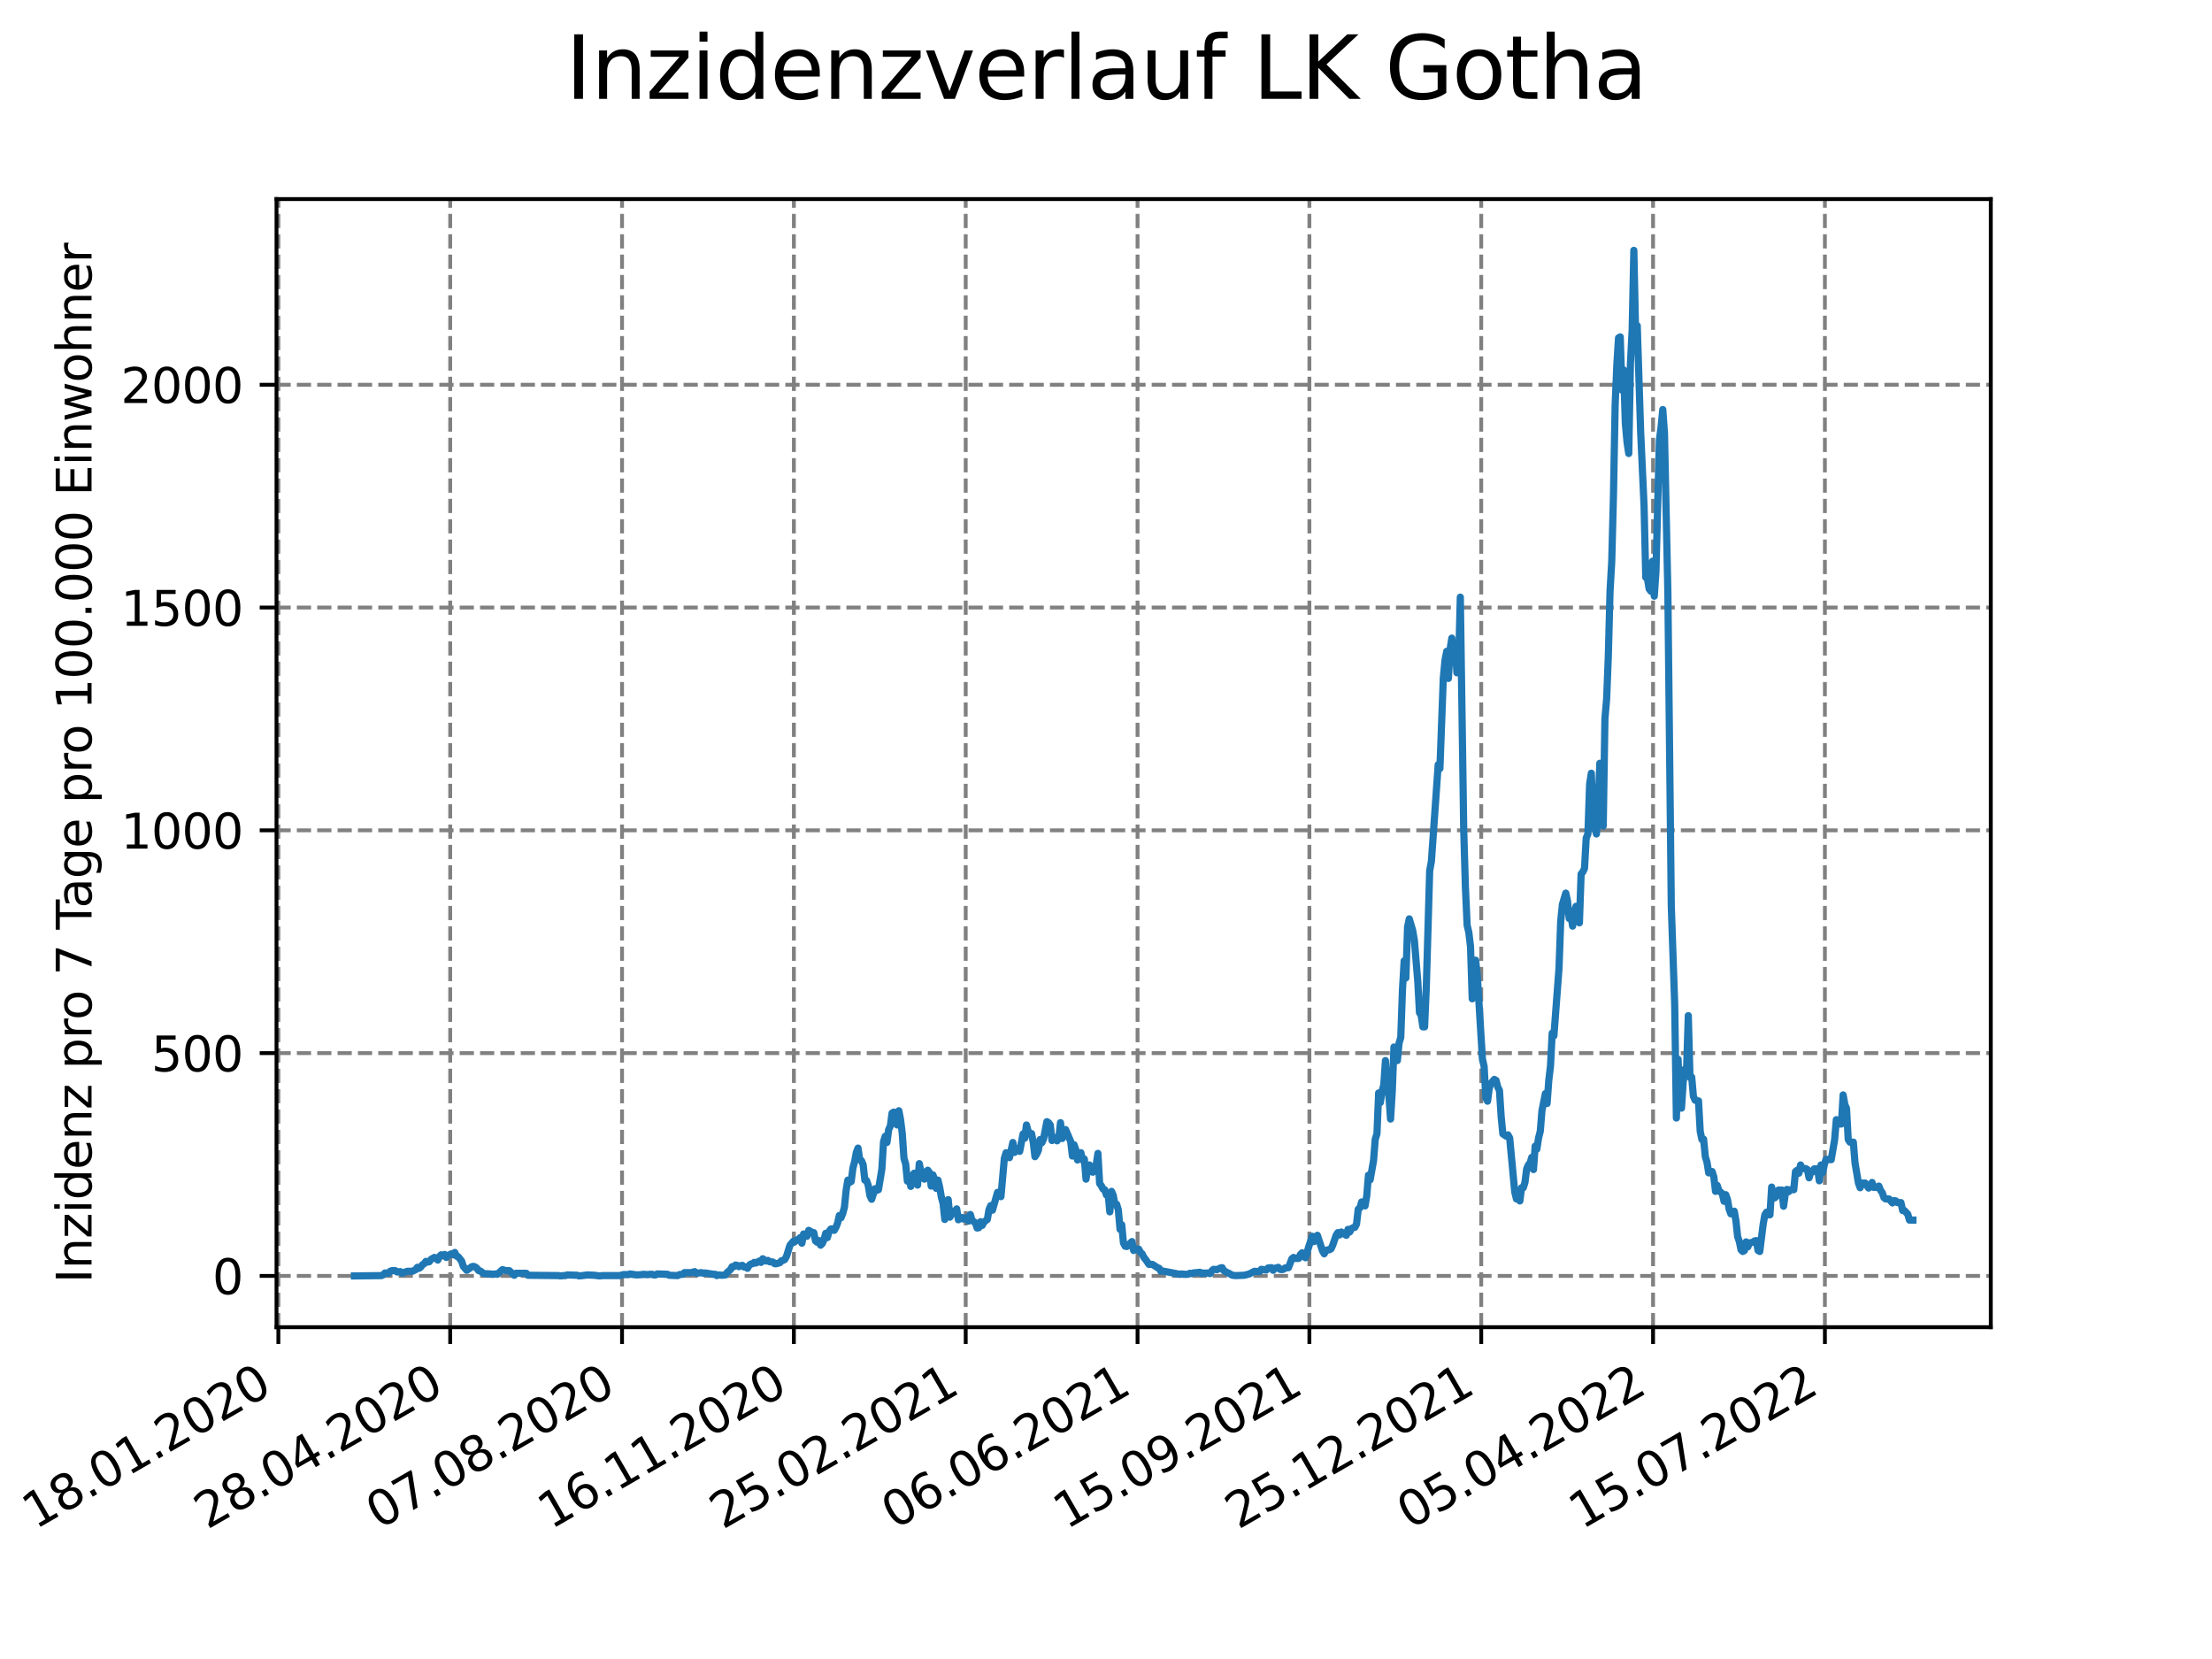 <?xml version="1.0" encoding="utf-8" standalone="no"?>
<!DOCTYPE svg PUBLIC "-//W3C//DTD SVG 1.1//EN"
  "http://www.w3.org/Graphics/SVG/1.1/DTD/svg11.dtd">
<svg xmlns:xlink="http://www.w3.org/1999/xlink" width="460.8pt" height="345.6pt" viewBox="0 0 460.8 345.6" xmlns="http://www.w3.org/2000/svg" version="1.1">
 <defs>
  <style type="text/css">*{stroke-linejoin: round; stroke-linecap: butt}</style>
 </defs>
 <g id="figure_1">
  <g id="patch_1">
   <path d="M 0 345.6 
L 460.8 345.6 
L 460.8 0 
L 0 0 
z
" style="fill: #ffffff"/>
  </g>
  <g id="axes_1">
   <g id="patch_2">
    <path d="M 57.6 276.48 
L 414.72 276.48 
L 414.72 41.472 
L 57.6 41.472 
z
" style="fill: #ffffff"/>
   </g>
   <g id="matplotlib.axis_1">
    <g id="xtick_1">
     <g id="line2d_1">
      <path d="M 57.987 276.48 
L 57.987 41.472 
" clip-path="url(#p15632fa39b)" style="fill: none; stroke-dasharray: 2.96,1.28; stroke-dashoffset: 0; stroke: #808080; stroke-width: 0.8"/>
     </g>
     <g id="line2d_2">
      <defs>
       <path id="md6deaedde2" d="M 0 0 
L 0 3.5 
" style="stroke: #000000; stroke-width: 0.8"/>
      </defs>
      <g>
       <use xlink:href="#md6deaedde2" x="57.987" y="276.48" style="stroke: #000000; stroke-width: 0.8"/>
      </g>
     </g>
     <g id="text_1">
      <!-- 18.01.2020 -->
      <g transform="translate(7.362 318.689)rotate(-30)scale(0.1 -0.1)">
       <defs>
        <path id="DejaVuSans-31" d="M 794 531 
L 1825 531 
L 1825 4091 
L 703 3866 
L 703 4441 
L 1819 4666 
L 2450 4666 
L 2450 531 
L 3481 531 
L 3481 0 
L 794 0 
L 794 531 
z
" transform="scale(0.016)"/>
        <path id="DejaVuSans-38" d="M 2034 2216 
Q 1584 2216 1326 1975 
Q 1069 1734 1069 1313 
Q 1069 891 1326 650 
Q 1584 409 2034 409 
Q 2484 409 2743 651 
Q 3003 894 3003 1313 
Q 3003 1734 2745 1975 
Q 2488 2216 2034 2216 
z
M 1403 2484 
Q 997 2584 770 2862 
Q 544 3141 544 3541 
Q 544 4100 942 4425 
Q 1341 4750 2034 4750 
Q 2731 4750 3128 4425 
Q 3525 4100 3525 3541 
Q 3525 3141 3298 2862 
Q 3072 2584 2669 2484 
Q 3125 2378 3379 2068 
Q 3634 1759 3634 1313 
Q 3634 634 3220 271 
Q 2806 -91 2034 -91 
Q 1263 -91 848 271 
Q 434 634 434 1313 
Q 434 1759 690 2068 
Q 947 2378 1403 2484 
z
M 1172 3481 
Q 1172 3119 1398 2916 
Q 1625 2713 2034 2713 
Q 2441 2713 2670 2916 
Q 2900 3119 2900 3481 
Q 2900 3844 2670 4047 
Q 2441 4250 2034 4250 
Q 1625 4250 1398 4047 
Q 1172 3844 1172 3481 
z
" transform="scale(0.016)"/>
        <path id="DejaVuSans-2e" d="M 684 794 
L 1344 794 
L 1344 0 
L 684 0 
L 684 794 
z
" transform="scale(0.016)"/>
        <path id="DejaVuSans-30" d="M 2034 4250 
Q 1547 4250 1301 3770 
Q 1056 3291 1056 2328 
Q 1056 1369 1301 889 
Q 1547 409 2034 409 
Q 2525 409 2770 889 
Q 3016 1369 3016 2328 
Q 3016 3291 2770 3770 
Q 2525 4250 2034 4250 
z
M 2034 4750 
Q 2819 4750 3233 4129 
Q 3647 3509 3647 2328 
Q 3647 1150 3233 529 
Q 2819 -91 2034 -91 
Q 1250 -91 836 529 
Q 422 1150 422 2328 
Q 422 3509 836 4129 
Q 1250 4750 2034 4750 
z
" transform="scale(0.016)"/>
        <path id="DejaVuSans-32" d="M 1228 531 
L 3431 531 
L 3431 0 
L 469 0 
L 469 531 
Q 828 903 1448 1529 
Q 2069 2156 2228 2338 
Q 2531 2678 2651 2914 
Q 2772 3150 2772 3378 
Q 2772 3750 2511 3984 
Q 2250 4219 1831 4219 
Q 1534 4219 1204 4116 
Q 875 4013 500 3803 
L 500 4441 
Q 881 4594 1212 4672 
Q 1544 4750 1819 4750 
Q 2544 4750 2975 4387 
Q 3406 4025 3406 3419 
Q 3406 3131 3298 2873 
Q 3191 2616 2906 2266 
Q 2828 2175 2409 1742 
Q 1991 1309 1228 531 
z
" transform="scale(0.016)"/>
       </defs>
       <use xlink:href="#DejaVuSans-31"/>
       <use xlink:href="#DejaVuSans-38" x="63.623"/>
       <use xlink:href="#DejaVuSans-2e" x="127.246"/>
       <use xlink:href="#DejaVuSans-30" x="159.033"/>
       <use xlink:href="#DejaVuSans-31" x="222.656"/>
       <use xlink:href="#DejaVuSans-2e" x="286.279"/>
       <use xlink:href="#DejaVuSans-32" x="318.066"/>
       <use xlink:href="#DejaVuSans-30" x="381.689"/>
       <use xlink:href="#DejaVuSans-32" x="445.312"/>
       <use xlink:href="#DejaVuSans-30" x="508.936"/>
      </g>
     </g>
    </g>
    <g id="xtick_2">
     <g id="line2d_3">
      <path d="M 93.784 276.48 
L 93.784 41.472 
" clip-path="url(#p15632fa39b)" style="fill: none; stroke-dasharray: 2.96,1.28; stroke-dashoffset: 0; stroke: #808080; stroke-width: 0.8"/>
     </g>
     <g id="line2d_4">
      <g>
       <use xlink:href="#md6deaedde2" x="93.784" y="276.48" style="stroke: #000000; stroke-width: 0.8"/>
      </g>
     </g>
     <g id="text_2">
      <!-- 28.04.2020 -->
      <g transform="translate(43.159 318.689)rotate(-30)scale(0.1 -0.1)">
       <defs>
        <path id="DejaVuSans-34" d="M 2419 4116 
L 825 1625 
L 2419 1625 
L 2419 4116 
z
M 2253 4666 
L 3047 4666 
L 3047 1625 
L 3713 1625 
L 3713 1100 
L 3047 1100 
L 3047 0 
L 2419 0 
L 2419 1100 
L 313 1100 
L 313 1709 
L 2253 4666 
z
" transform="scale(0.016)"/>
       </defs>
       <use xlink:href="#DejaVuSans-32"/>
       <use xlink:href="#DejaVuSans-38" x="63.623"/>
       <use xlink:href="#DejaVuSans-2e" x="127.246"/>
       <use xlink:href="#DejaVuSans-30" x="159.033"/>
       <use xlink:href="#DejaVuSans-34" x="222.656"/>
       <use xlink:href="#DejaVuSans-2e" x="286.279"/>
       <use xlink:href="#DejaVuSans-32" x="318.066"/>
       <use xlink:href="#DejaVuSans-30" x="381.689"/>
       <use xlink:href="#DejaVuSans-32" x="445.312"/>
       <use xlink:href="#DejaVuSans-30" x="508.936"/>
      </g>
     </g>
    </g>
    <g id="xtick_3">
     <g id="line2d_5">
      <path d="M 129.581 276.48 
L 129.581 41.472 
" clip-path="url(#p15632fa39b)" style="fill: none; stroke-dasharray: 2.96,1.28; stroke-dashoffset: 0; stroke: #808080; stroke-width: 0.8"/>
     </g>
     <g id="line2d_6">
      <g>
       <use xlink:href="#md6deaedde2" x="129.581" y="276.48" style="stroke: #000000; stroke-width: 0.8"/>
      </g>
     </g>
     <g id="text_3">
      <!-- 07.08.2020 -->
      <g transform="translate(78.956 318.689)rotate(-30)scale(0.1 -0.1)">
       <defs>
        <path id="DejaVuSans-37" d="M 525 4666 
L 3525 4666 
L 3525 4397 
L 1831 0 
L 1172 0 
L 2766 4134 
L 525 4134 
L 525 4666 
z
" transform="scale(0.016)"/>
       </defs>
       <use xlink:href="#DejaVuSans-30"/>
       <use xlink:href="#DejaVuSans-37" x="63.623"/>
       <use xlink:href="#DejaVuSans-2e" x="127.246"/>
       <use xlink:href="#DejaVuSans-30" x="159.033"/>
       <use xlink:href="#DejaVuSans-38" x="222.656"/>
       <use xlink:href="#DejaVuSans-2e" x="286.279"/>
       <use xlink:href="#DejaVuSans-32" x="318.066"/>
       <use xlink:href="#DejaVuSans-30" x="381.689"/>
       <use xlink:href="#DejaVuSans-32" x="445.312"/>
       <use xlink:href="#DejaVuSans-30" x="508.936"/>
      </g>
     </g>
    </g>
    <g id="xtick_4">
     <g id="line2d_7">
      <path d="M 165.378 276.48 
L 165.378 41.472 
" clip-path="url(#p15632fa39b)" style="fill: none; stroke-dasharray: 2.96,1.28; stroke-dashoffset: 0; stroke: #808080; stroke-width: 0.8"/>
     </g>
     <g id="line2d_8">
      <g>
       <use xlink:href="#md6deaedde2" x="165.378" y="276.48" style="stroke: #000000; stroke-width: 0.8"/>
      </g>
     </g>
     <g id="text_4">
      <!-- 16.11.2020 -->
      <g transform="translate(114.753 318.689)rotate(-30)scale(0.1 -0.1)">
       <defs>
        <path id="DejaVuSans-36" d="M 2113 2584 
Q 1688 2584 1439 2293 
Q 1191 2003 1191 1497 
Q 1191 994 1439 701 
Q 1688 409 2113 409 
Q 2538 409 2786 701 
Q 3034 994 3034 1497 
Q 3034 2003 2786 2293 
Q 2538 2584 2113 2584 
z
M 3366 4563 
L 3366 3988 
Q 3128 4100 2886 4159 
Q 2644 4219 2406 4219 
Q 1781 4219 1451 3797 
Q 1122 3375 1075 2522 
Q 1259 2794 1537 2939 
Q 1816 3084 2150 3084 
Q 2853 3084 3261 2657 
Q 3669 2231 3669 1497 
Q 3669 778 3244 343 
Q 2819 -91 2113 -91 
Q 1303 -91 875 529 
Q 447 1150 447 2328 
Q 447 3434 972 4092 
Q 1497 4750 2381 4750 
Q 2619 4750 2861 4703 
Q 3103 4656 3366 4563 
z
" transform="scale(0.016)"/>
       </defs>
       <use xlink:href="#DejaVuSans-31"/>
       <use xlink:href="#DejaVuSans-36" x="63.623"/>
       <use xlink:href="#DejaVuSans-2e" x="127.246"/>
       <use xlink:href="#DejaVuSans-31" x="159.033"/>
       <use xlink:href="#DejaVuSans-31" x="222.656"/>
       <use xlink:href="#DejaVuSans-2e" x="286.279"/>
       <use xlink:href="#DejaVuSans-32" x="318.066"/>
       <use xlink:href="#DejaVuSans-30" x="381.689"/>
       <use xlink:href="#DejaVuSans-32" x="445.312"/>
       <use xlink:href="#DejaVuSans-30" x="508.936"/>
      </g>
     </g>
    </g>
    <g id="xtick_5">
     <g id="line2d_9">
      <path d="M 201.175 276.48 
L 201.175 41.472 
" clip-path="url(#p15632fa39b)" style="fill: none; stroke-dasharray: 2.96,1.28; stroke-dashoffset: 0; stroke: #808080; stroke-width: 0.8"/>
     </g>
     <g id="line2d_10">
      <g>
       <use xlink:href="#md6deaedde2" x="201.175" y="276.48" style="stroke: #000000; stroke-width: 0.8"/>
      </g>
     </g>
     <g id="text_5">
      <!-- 25.02.2021 -->
      <g transform="translate(150.55 318.689)rotate(-30)scale(0.1 -0.1)">
       <defs>
        <path id="DejaVuSans-35" d="M 691 4666 
L 3169 4666 
L 3169 4134 
L 1269 4134 
L 1269 2991 
Q 1406 3038 1543 3061 
Q 1681 3084 1819 3084 
Q 2600 3084 3056 2656 
Q 3513 2228 3513 1497 
Q 3513 744 3044 326 
Q 2575 -91 1722 -91 
Q 1428 -91 1123 -41 
Q 819 9 494 109 
L 494 744 
Q 775 591 1075 516 
Q 1375 441 1709 441 
Q 2250 441 2565 725 
Q 2881 1009 2881 1497 
Q 2881 1984 2565 2268 
Q 2250 2553 1709 2553 
Q 1456 2553 1204 2497 
Q 953 2441 691 2322 
L 691 4666 
z
" transform="scale(0.016)"/>
       </defs>
       <use xlink:href="#DejaVuSans-32"/>
       <use xlink:href="#DejaVuSans-35" x="63.623"/>
       <use xlink:href="#DejaVuSans-2e" x="127.246"/>
       <use xlink:href="#DejaVuSans-30" x="159.033"/>
       <use xlink:href="#DejaVuSans-32" x="222.656"/>
       <use xlink:href="#DejaVuSans-2e" x="286.279"/>
       <use xlink:href="#DejaVuSans-32" x="318.066"/>
       <use xlink:href="#DejaVuSans-30" x="381.689"/>
       <use xlink:href="#DejaVuSans-32" x="445.312"/>
       <use xlink:href="#DejaVuSans-31" x="508.936"/>
      </g>
     </g>
    </g>
    <g id="xtick_6">
     <g id="line2d_11">
      <path d="M 236.972 276.48 
L 236.972 41.472 
" clip-path="url(#p15632fa39b)" style="fill: none; stroke-dasharray: 2.96,1.28; stroke-dashoffset: 0; stroke: #808080; stroke-width: 0.8"/>
     </g>
     <g id="line2d_12">
      <g>
       <use xlink:href="#md6deaedde2" x="236.972" y="276.48" style="stroke: #000000; stroke-width: 0.8"/>
      </g>
     </g>
     <g id="text_6">
      <!-- 06.06.2021 -->
      <g transform="translate(186.347 318.689)rotate(-30)scale(0.1 -0.1)">
       <use xlink:href="#DejaVuSans-30"/>
       <use xlink:href="#DejaVuSans-36" x="63.623"/>
       <use xlink:href="#DejaVuSans-2e" x="127.246"/>
       <use xlink:href="#DejaVuSans-30" x="159.033"/>
       <use xlink:href="#DejaVuSans-36" x="222.656"/>
       <use xlink:href="#DejaVuSans-2e" x="286.279"/>
       <use xlink:href="#DejaVuSans-32" x="318.066"/>
       <use xlink:href="#DejaVuSans-30" x="381.689"/>
       <use xlink:href="#DejaVuSans-32" x="445.312"/>
       <use xlink:href="#DejaVuSans-31" x="508.936"/>
      </g>
     </g>
    </g>
    <g id="xtick_7">
     <g id="line2d_13">
      <path d="M 272.769 276.48 
L 272.769 41.472 
" clip-path="url(#p15632fa39b)" style="fill: none; stroke-dasharray: 2.96,1.28; stroke-dashoffset: 0; stroke: #808080; stroke-width: 0.8"/>
     </g>
     <g id="line2d_14">
      <g>
       <use xlink:href="#md6deaedde2" x="272.769" y="276.48" style="stroke: #000000; stroke-width: 0.8"/>
      </g>
     </g>
     <g id="text_7">
      <!-- 15.09.2021 -->
      <g transform="translate(222.144 318.689)rotate(-30)scale(0.1 -0.1)">
       <defs>
        <path id="DejaVuSans-39" d="M 703 97 
L 703 672 
Q 941 559 1184 500 
Q 1428 441 1663 441 
Q 2288 441 2617 861 
Q 2947 1281 2994 2138 
Q 2813 1869 2534 1725 
Q 2256 1581 1919 1581 
Q 1219 1581 811 2004 
Q 403 2428 403 3163 
Q 403 3881 828 4315 
Q 1253 4750 1959 4750 
Q 2769 4750 3195 4129 
Q 3622 3509 3622 2328 
Q 3622 1225 3098 567 
Q 2575 -91 1691 -91 
Q 1453 -91 1209 -44 
Q 966 3 703 97 
z
M 1959 2075 
Q 2384 2075 2632 2365 
Q 2881 2656 2881 3163 
Q 2881 3666 2632 3958 
Q 2384 4250 1959 4250 
Q 1534 4250 1286 3958 
Q 1038 3666 1038 3163 
Q 1038 2656 1286 2365 
Q 1534 2075 1959 2075 
z
" transform="scale(0.016)"/>
       </defs>
       <use xlink:href="#DejaVuSans-31"/>
       <use xlink:href="#DejaVuSans-35" x="63.623"/>
       <use xlink:href="#DejaVuSans-2e" x="127.246"/>
       <use xlink:href="#DejaVuSans-30" x="159.033"/>
       <use xlink:href="#DejaVuSans-39" x="222.656"/>
       <use xlink:href="#DejaVuSans-2e" x="286.279"/>
       <use xlink:href="#DejaVuSans-32" x="318.066"/>
       <use xlink:href="#DejaVuSans-30" x="381.689"/>
       <use xlink:href="#DejaVuSans-32" x="445.312"/>
       <use xlink:href="#DejaVuSans-31" x="508.936"/>
      </g>
     </g>
    </g>
    <g id="xtick_8">
     <g id="line2d_15">
      <path d="M 308.566 276.48 
L 308.566 41.472 
" clip-path="url(#p15632fa39b)" style="fill: none; stroke-dasharray: 2.96,1.28; stroke-dashoffset: 0; stroke: #808080; stroke-width: 0.8"/>
     </g>
     <g id="line2d_16">
      <g>
       <use xlink:href="#md6deaedde2" x="308.566" y="276.48" style="stroke: #000000; stroke-width: 0.8"/>
      </g>
     </g>
     <g id="text_8">
      <!-- 25.12.2021 -->
      <g transform="translate(257.941 318.689)rotate(-30)scale(0.1 -0.1)">
       <use xlink:href="#DejaVuSans-32"/>
       <use xlink:href="#DejaVuSans-35" x="63.623"/>
       <use xlink:href="#DejaVuSans-2e" x="127.246"/>
       <use xlink:href="#DejaVuSans-31" x="159.033"/>
       <use xlink:href="#DejaVuSans-32" x="222.656"/>
       <use xlink:href="#DejaVuSans-2e" x="286.279"/>
       <use xlink:href="#DejaVuSans-32" x="318.066"/>
       <use xlink:href="#DejaVuSans-30" x="381.689"/>
       <use xlink:href="#DejaVuSans-32" x="445.312"/>
       <use xlink:href="#DejaVuSans-31" x="508.936"/>
      </g>
     </g>
    </g>
    <g id="xtick_9">
     <g id="line2d_17">
      <path d="M 344.363 276.48 
L 344.363 41.472 
" clip-path="url(#p15632fa39b)" style="fill: none; stroke-dasharray: 2.96,1.28; stroke-dashoffset: 0; stroke: #808080; stroke-width: 0.8"/>
     </g>
     <g id="line2d_18">
      <g>
       <use xlink:href="#md6deaedde2" x="344.363" y="276.48" style="stroke: #000000; stroke-width: 0.8"/>
      </g>
     </g>
     <g id="text_9">
      <!-- 05.04.2022 -->
      <g transform="translate(293.738 318.689)rotate(-30)scale(0.1 -0.1)">
       <use xlink:href="#DejaVuSans-30"/>
       <use xlink:href="#DejaVuSans-35" x="63.623"/>
       <use xlink:href="#DejaVuSans-2e" x="127.246"/>
       <use xlink:href="#DejaVuSans-30" x="159.033"/>
       <use xlink:href="#DejaVuSans-34" x="222.656"/>
       <use xlink:href="#DejaVuSans-2e" x="286.279"/>
       <use xlink:href="#DejaVuSans-32" x="318.066"/>
       <use xlink:href="#DejaVuSans-30" x="381.689"/>
       <use xlink:href="#DejaVuSans-32" x="445.312"/>
       <use xlink:href="#DejaVuSans-32" x="508.936"/>
      </g>
     </g>
    </g>
    <g id="xtick_10">
     <g id="line2d_19">
      <path d="M 380.16 276.48 
L 380.16 41.472 
" clip-path="url(#p15632fa39b)" style="fill: none; stroke-dasharray: 2.96,1.28; stroke-dashoffset: 0; stroke: #808080; stroke-width: 0.8"/>
     </g>
     <g id="line2d_20">
      <g>
       <use xlink:href="#md6deaedde2" x="380.16" y="276.48" style="stroke: #000000; stroke-width: 0.8"/>
      </g>
     </g>
     <g id="text_10">
      <!-- 15.07.2022 -->
      <g transform="translate(329.535 318.689)rotate(-30)scale(0.1 -0.1)">
       <use xlink:href="#DejaVuSans-31"/>
       <use xlink:href="#DejaVuSans-35" x="63.623"/>
       <use xlink:href="#DejaVuSans-2e" x="127.246"/>
       <use xlink:href="#DejaVuSans-30" x="159.033"/>
       <use xlink:href="#DejaVuSans-37" x="222.656"/>
       <use xlink:href="#DejaVuSans-2e" x="286.279"/>
       <use xlink:href="#DejaVuSans-32" x="318.066"/>
       <use xlink:href="#DejaVuSans-30" x="381.689"/>
       <use xlink:href="#DejaVuSans-32" x="445.312"/>
       <use xlink:href="#DejaVuSans-32" x="508.936"/>
      </g>
     </g>
    </g>
   </g>
   <g id="matplotlib.axis_2">
    <g id="ytick_1">
     <g id="line2d_21">
      <path d="M 57.6 265.798 
L 414.72 265.798 
" clip-path="url(#p15632fa39b)" style="fill: none; stroke-dasharray: 2.96,1.28; stroke-dashoffset: 0; stroke: #808080; stroke-width: 0.8"/>
     </g>
     <g id="line2d_22">
      <defs>
       <path id="m3a15572e4e" d="M 0 0 
L -3.5 0 
" style="stroke: #000000; stroke-width: 0.8"/>
      </defs>
      <g>
       <use xlink:href="#m3a15572e4e" x="57.6" y="265.798" style="stroke: #000000; stroke-width: 0.8"/>
      </g>
     </g>
     <g id="text_11">
      <!-- 0 -->
      <g transform="translate(44.237 269.597)scale(0.1 -0.1)">
       <use xlink:href="#DejaVuSans-30"/>
      </g>
     </g>
    </g>
    <g id="ytick_2">
     <g id="line2d_23">
      <path d="M 57.6 219.385 
L 414.72 219.385 
" clip-path="url(#p15632fa39b)" style="fill: none; stroke-dasharray: 2.96,1.28; stroke-dashoffset: 0; stroke: #808080; stroke-width: 0.8"/>
     </g>
     <g id="line2d_24">
      <g>
       <use xlink:href="#m3a15572e4e" x="57.6" y="219.385" style="stroke: #000000; stroke-width: 0.8"/>
      </g>
     </g>
     <g id="text_12">
      <!-- 500 -->
      <g transform="translate(31.512 223.184)scale(0.1 -0.1)">
       <use xlink:href="#DejaVuSans-35"/>
       <use xlink:href="#DejaVuSans-30" x="63.623"/>
       <use xlink:href="#DejaVuSans-30" x="127.246"/>
      </g>
     </g>
    </g>
    <g id="ytick_3">
     <g id="line2d_25">
      <path d="M 57.6 172.973 
L 414.72 172.973 
" clip-path="url(#p15632fa39b)" style="fill: none; stroke-dasharray: 2.96,1.28; stroke-dashoffset: 0; stroke: #808080; stroke-width: 0.8"/>
     </g>
     <g id="line2d_26">
      <g>
       <use xlink:href="#m3a15572e4e" x="57.6" y="172.973" style="stroke: #000000; stroke-width: 0.8"/>
      </g>
     </g>
     <g id="text_13">
      <!-- 1000 -->
      <g transform="translate(25.15 176.772)scale(0.1 -0.1)">
       <use xlink:href="#DejaVuSans-31"/>
       <use xlink:href="#DejaVuSans-30" x="63.623"/>
       <use xlink:href="#DejaVuSans-30" x="127.246"/>
       <use xlink:href="#DejaVuSans-30" x="190.869"/>
      </g>
     </g>
    </g>
    <g id="ytick_4">
     <g id="line2d_27">
      <path d="M 57.6 126.56 
L 414.72 126.56 
" clip-path="url(#p15632fa39b)" style="fill: none; stroke-dasharray: 2.96,1.28; stroke-dashoffset: 0; stroke: #808080; stroke-width: 0.8"/>
     </g>
     <g id="line2d_28">
      <g>
       <use xlink:href="#m3a15572e4e" x="57.6" y="126.56" style="stroke: #000000; stroke-width: 0.8"/>
      </g>
     </g>
     <g id="text_14">
      <!-- 1500 -->
      <g transform="translate(25.15 130.359)scale(0.1 -0.1)">
       <use xlink:href="#DejaVuSans-31"/>
       <use xlink:href="#DejaVuSans-35" x="63.623"/>
       <use xlink:href="#DejaVuSans-30" x="127.246"/>
       <use xlink:href="#DejaVuSans-30" x="190.869"/>
      </g>
     </g>
    </g>
    <g id="ytick_5">
     <g id="line2d_29">
      <path d="M 57.6 80.147 
L 414.72 80.147 
" clip-path="url(#p15632fa39b)" style="fill: none; stroke-dasharray: 2.96,1.28; stroke-dashoffset: 0; stroke: #808080; stroke-width: 0.8"/>
     </g>
     <g id="line2d_30">
      <g>
       <use xlink:href="#m3a15572e4e" x="57.6" y="80.147" style="stroke: #000000; stroke-width: 0.8"/>
      </g>
     </g>
     <g id="text_15">
      <!-- 2000 -->
      <g transform="translate(25.15 83.947)scale(0.1 -0.1)">
       <use xlink:href="#DejaVuSans-32"/>
       <use xlink:href="#DejaVuSans-30" x="63.623"/>
       <use xlink:href="#DejaVuSans-30" x="127.246"/>
       <use xlink:href="#DejaVuSans-30" x="190.869"/>
      </g>
     </g>
    </g>
    <g id="text_16">
     <!-- Inzidenz pro 7 Tage pro 100.000 Einwohner -->
     <g transform="translate(19.07 267.301)rotate(-90)scale(0.1 -0.1)">
      <defs>
       <path id="DejaVuSans-49" d="M 628 4666 
L 1259 4666 
L 1259 0 
L 628 0 
L 628 4666 
z
" transform="scale(0.016)"/>
       <path id="DejaVuSans-6e" d="M 3513 2113 
L 3513 0 
L 2938 0 
L 2938 2094 
Q 2938 2591 2744 2837 
Q 2550 3084 2163 3084 
Q 1697 3084 1428 2787 
Q 1159 2491 1159 1978 
L 1159 0 
L 581 0 
L 581 3500 
L 1159 3500 
L 1159 2956 
Q 1366 3272 1645 3428 
Q 1925 3584 2291 3584 
Q 2894 3584 3203 3211 
Q 3513 2838 3513 2113 
z
" transform="scale(0.016)"/>
       <path id="DejaVuSans-7a" d="M 353 3500 
L 3084 3500 
L 3084 2975 
L 922 459 
L 3084 459 
L 3084 0 
L 275 0 
L 275 525 
L 2438 3041 
L 353 3041 
L 353 3500 
z
" transform="scale(0.016)"/>
       <path id="DejaVuSans-69" d="M 603 3500 
L 1178 3500 
L 1178 0 
L 603 0 
L 603 3500 
z
M 603 4863 
L 1178 4863 
L 1178 4134 
L 603 4134 
L 603 4863 
z
" transform="scale(0.016)"/>
       <path id="DejaVuSans-64" d="M 2906 2969 
L 2906 4863 
L 3481 4863 
L 3481 0 
L 2906 0 
L 2906 525 
Q 2725 213 2448 61 
Q 2172 -91 1784 -91 
Q 1150 -91 751 415 
Q 353 922 353 1747 
Q 353 2572 751 3078 
Q 1150 3584 1784 3584 
Q 2172 3584 2448 3432 
Q 2725 3281 2906 2969 
z
M 947 1747 
Q 947 1113 1208 752 
Q 1469 391 1925 391 
Q 2381 391 2643 752 
Q 2906 1113 2906 1747 
Q 2906 2381 2643 2742 
Q 2381 3103 1925 3103 
Q 1469 3103 1208 2742 
Q 947 2381 947 1747 
z
" transform="scale(0.016)"/>
       <path id="DejaVuSans-65" d="M 3597 1894 
L 3597 1613 
L 953 1613 
Q 991 1019 1311 708 
Q 1631 397 2203 397 
Q 2534 397 2845 478 
Q 3156 559 3463 722 
L 3463 178 
Q 3153 47 2828 -22 
Q 2503 -91 2169 -91 
Q 1331 -91 842 396 
Q 353 884 353 1716 
Q 353 2575 817 3079 
Q 1281 3584 2069 3584 
Q 2775 3584 3186 3129 
Q 3597 2675 3597 1894 
z
M 3022 2063 
Q 3016 2534 2758 2815 
Q 2500 3097 2075 3097 
Q 1594 3097 1305 2825 
Q 1016 2553 972 2059 
L 3022 2063 
z
" transform="scale(0.016)"/>
       <path id="DejaVuSans-20" transform="scale(0.016)"/>
       <path id="DejaVuSans-70" d="M 1159 525 
L 1159 -1331 
L 581 -1331 
L 581 3500 
L 1159 3500 
L 1159 2969 
Q 1341 3281 1617 3432 
Q 1894 3584 2278 3584 
Q 2916 3584 3314 3078 
Q 3713 2572 3713 1747 
Q 3713 922 3314 415 
Q 2916 -91 2278 -91 
Q 1894 -91 1617 61 
Q 1341 213 1159 525 
z
M 3116 1747 
Q 3116 2381 2855 2742 
Q 2594 3103 2138 3103 
Q 1681 3103 1420 2742 
Q 1159 2381 1159 1747 
Q 1159 1113 1420 752 
Q 1681 391 2138 391 
Q 2594 391 2855 752 
Q 3116 1113 3116 1747 
z
" transform="scale(0.016)"/>
       <path id="DejaVuSans-72" d="M 2631 2963 
Q 2534 3019 2420 3045 
Q 2306 3072 2169 3072 
Q 1681 3072 1420 2755 
Q 1159 2438 1159 1844 
L 1159 0 
L 581 0 
L 581 3500 
L 1159 3500 
L 1159 2956 
Q 1341 3275 1631 3429 
Q 1922 3584 2338 3584 
Q 2397 3584 2469 3576 
Q 2541 3569 2628 3553 
L 2631 2963 
z
" transform="scale(0.016)"/>
       <path id="DejaVuSans-6f" d="M 1959 3097 
Q 1497 3097 1228 2736 
Q 959 2375 959 1747 
Q 959 1119 1226 758 
Q 1494 397 1959 397 
Q 2419 397 2687 759 
Q 2956 1122 2956 1747 
Q 2956 2369 2687 2733 
Q 2419 3097 1959 3097 
z
M 1959 3584 
Q 2709 3584 3137 3096 
Q 3566 2609 3566 1747 
Q 3566 888 3137 398 
Q 2709 -91 1959 -91 
Q 1206 -91 779 398 
Q 353 888 353 1747 
Q 353 2609 779 3096 
Q 1206 3584 1959 3584 
z
" transform="scale(0.016)"/>
       <path id="DejaVuSans-54" d="M -19 4666 
L 3928 4666 
L 3928 4134 
L 2272 4134 
L 2272 0 
L 1638 0 
L 1638 4134 
L -19 4134 
L -19 4666 
z
" transform="scale(0.016)"/>
       <path id="DejaVuSans-61" d="M 2194 1759 
Q 1497 1759 1228 1600 
Q 959 1441 959 1056 
Q 959 750 1161 570 
Q 1363 391 1709 391 
Q 2188 391 2477 730 
Q 2766 1069 2766 1631 
L 2766 1759 
L 2194 1759 
z
M 3341 1997 
L 3341 0 
L 2766 0 
L 2766 531 
Q 2569 213 2275 61 
Q 1981 -91 1556 -91 
Q 1019 -91 701 211 
Q 384 513 384 1019 
Q 384 1609 779 1909 
Q 1175 2209 1959 2209 
L 2766 2209 
L 2766 2266 
Q 2766 2663 2505 2880 
Q 2244 3097 1772 3097 
Q 1472 3097 1187 3025 
Q 903 2953 641 2809 
L 641 3341 
Q 956 3463 1253 3523 
Q 1550 3584 1831 3584 
Q 2591 3584 2966 3190 
Q 3341 2797 3341 1997 
z
" transform="scale(0.016)"/>
       <path id="DejaVuSans-67" d="M 2906 1791 
Q 2906 2416 2648 2759 
Q 2391 3103 1925 3103 
Q 1463 3103 1205 2759 
Q 947 2416 947 1791 
Q 947 1169 1205 825 
Q 1463 481 1925 481 
Q 2391 481 2648 825 
Q 2906 1169 2906 1791 
z
M 3481 434 
Q 3481 -459 3084 -895 
Q 2688 -1331 1869 -1331 
Q 1566 -1331 1297 -1286 
Q 1028 -1241 775 -1147 
L 775 -588 
Q 1028 -725 1275 -790 
Q 1522 -856 1778 -856 
Q 2344 -856 2625 -561 
Q 2906 -266 2906 331 
L 2906 616 
Q 2728 306 2450 153 
Q 2172 0 1784 0 
Q 1141 0 747 490 
Q 353 981 353 1791 
Q 353 2603 747 3093 
Q 1141 3584 1784 3584 
Q 2172 3584 2450 3431 
Q 2728 3278 2906 2969 
L 2906 3500 
L 3481 3500 
L 3481 434 
z
" transform="scale(0.016)"/>
       <path id="DejaVuSans-45" d="M 628 4666 
L 3578 4666 
L 3578 4134 
L 1259 4134 
L 1259 2753 
L 3481 2753 
L 3481 2222 
L 1259 2222 
L 1259 531 
L 3634 531 
L 3634 0 
L 628 0 
L 628 4666 
z
" transform="scale(0.016)"/>
       <path id="DejaVuSans-77" d="M 269 3500 
L 844 3500 
L 1563 769 
L 2278 3500 
L 2956 3500 
L 3675 769 
L 4391 3500 
L 4966 3500 
L 4050 0 
L 3372 0 
L 2619 2869 
L 1863 0 
L 1184 0 
L 269 3500 
z
" transform="scale(0.016)"/>
       <path id="DejaVuSans-68" d="M 3513 2113 
L 3513 0 
L 2938 0 
L 2938 2094 
Q 2938 2591 2744 2837 
Q 2550 3084 2163 3084 
Q 1697 3084 1428 2787 
Q 1159 2491 1159 1978 
L 1159 0 
L 581 0 
L 581 4863 
L 1159 4863 
L 1159 2956 
Q 1366 3272 1645 3428 
Q 1925 3584 2291 3584 
Q 2894 3584 3203 3211 
Q 3513 2838 3513 2113 
z
" transform="scale(0.016)"/>
      </defs>
      <use xlink:href="#DejaVuSans-49"/>
      <use xlink:href="#DejaVuSans-6e" x="29.492"/>
      <use xlink:href="#DejaVuSans-7a" x="92.871"/>
      <use xlink:href="#DejaVuSans-69" x="145.361"/>
      <use xlink:href="#DejaVuSans-64" x="173.145"/>
      <use xlink:href="#DejaVuSans-65" x="236.621"/>
      <use xlink:href="#DejaVuSans-6e" x="298.145"/>
      <use xlink:href="#DejaVuSans-7a" x="361.523"/>
      <use xlink:href="#DejaVuSans-20" x="414.014"/>
      <use xlink:href="#DejaVuSans-70" x="445.801"/>
      <use xlink:href="#DejaVuSans-72" x="509.277"/>
      <use xlink:href="#DejaVuSans-6f" x="548.141"/>
      <use xlink:href="#DejaVuSans-20" x="609.322"/>
      <use xlink:href="#DejaVuSans-37" x="641.109"/>
      <use xlink:href="#DejaVuSans-20" x="704.732"/>
      <use xlink:href="#DejaVuSans-54" x="736.52"/>
      <use xlink:href="#DejaVuSans-61" x="781.104"/>
      <use xlink:href="#DejaVuSans-67" x="842.383"/>
      <use xlink:href="#DejaVuSans-65" x="905.859"/>
      <use xlink:href="#DejaVuSans-20" x="967.383"/>
      <use xlink:href="#DejaVuSans-70" x="999.17"/>
      <use xlink:href="#DejaVuSans-72" x="1062.646"/>
      <use xlink:href="#DejaVuSans-6f" x="1101.51"/>
      <use xlink:href="#DejaVuSans-20" x="1162.691"/>
      <use xlink:href="#DejaVuSans-31" x="1194.479"/>
      <use xlink:href="#DejaVuSans-30" x="1258.102"/>
      <use xlink:href="#DejaVuSans-30" x="1321.725"/>
      <use xlink:href="#DejaVuSans-2e" x="1385.348"/>
      <use xlink:href="#DejaVuSans-30" x="1417.135"/>
      <use xlink:href="#DejaVuSans-30" x="1480.758"/>
      <use xlink:href="#DejaVuSans-30" x="1544.381"/>
      <use xlink:href="#DejaVuSans-20" x="1608.004"/>
      <use xlink:href="#DejaVuSans-45" x="1639.791"/>
      <use xlink:href="#DejaVuSans-69" x="1702.975"/>
      <use xlink:href="#DejaVuSans-6e" x="1730.758"/>
      <use xlink:href="#DejaVuSans-77" x="1794.137"/>
      <use xlink:href="#DejaVuSans-6f" x="1875.924"/>
      <use xlink:href="#DejaVuSans-68" x="1937.105"/>
      <use xlink:href="#DejaVuSans-6e" x="2000.484"/>
      <use xlink:href="#DejaVuSans-65" x="2063.863"/>
      <use xlink:href="#DejaVuSans-72" x="2125.387"/>
     </g>
    </g>
   </g>
   <g id="line2d_31">
    <path d="M 73.833 265.798 
L 79.504 265.729 
L 79.858 265.523 
L 80.212 265.179 
L 80.921 265.247 
L 81.276 264.835 
L 81.63 264.697 
L 82.339 264.697 
L 82.693 264.972 
L 83.402 264.903 
L 83.757 265.247 
L 84.82 264.835 
L 85.883 264.835 
L 86.592 264.49 
L 86.947 264.009 
L 87.301 264.215 
L 87.655 263.94 
L 88.01 263.458 
L 88.364 263.252 
L 88.719 262.77 
L 89.073 262.908 
L 89.427 262.839 
L 89.782 262.358 
L 90.491 261.945 
L 90.845 262.082 
L 91.2 262.495 
L 91.554 261.738 
L 91.908 261.394 
L 92.263 261.601 
L 92.617 261.325 
L 92.972 261.945 
L 93.326 261.532 
L 94.035 261.188 
L 94.389 261.394 
L 94.744 260.913 
L 95.098 261.669 
L 95.453 261.807 
L 96.162 262.702 
L 96.516 263.802 
L 97.225 264.628 
L 97.934 264.146 
L 98.288 263.871 
L 98.643 263.802 
L 98.997 263.94 
L 99.351 264.215 
L 99.706 264.697 
L 100.06 264.766 
L 100.769 265.316 
L 102.187 265.385 
L 102.541 265.454 
L 103.25 265.385 
L 103.605 265.454 
L 104.668 264.49 
L 105.377 264.697 
L 106.086 264.697 
L 107.149 265.66 
L 107.503 265.247 
L 109.63 265.247 
L 109.984 265.66 
L 116.364 265.729 
L 116.718 265.798 
L 117.427 265.729 
L 117.782 265.729 
L 118.136 265.591 
L 120.263 265.66 
L 120.617 265.798 
L 121.326 265.729 
L 122.389 265.591 
L 123.807 265.66 
L 124.87 265.798 
L 125.579 265.729 
L 129.123 265.729 
L 129.832 265.523 
L 130.895 265.523 
L 131.25 265.385 
L 132.668 265.591 
L 133.731 265.523 
L 134.085 265.454 
L 134.794 265.523 
L 135.503 265.454 
L 135.857 265.454 
L 136.212 265.591 
L 136.566 265.591 
L 136.921 265.385 
L 139.047 265.454 
L 139.402 265.66 
L 141.174 265.729 
L 141.528 265.523 
L 142.237 265.454 
L 142.591 265.11 
L 144.009 265.11 
L 144.718 264.903 
L 145.072 265.247 
L 146.136 265.11 
L 146.49 265.247 
L 146.845 265.179 
L 148.617 265.454 
L 148.971 265.454 
L 149.326 265.729 
L 149.68 265.591 
L 150.389 265.66 
L 151.098 265.591 
L 151.452 265.11 
L 152.161 264.49 
L 152.515 263.871 
L 152.87 263.871 
L 153.224 263.527 
L 153.579 263.596 
L 153.933 263.871 
L 154.288 263.665 
L 154.642 263.596 
L 154.996 263.94 
L 155.351 263.94 
L 155.705 264.215 
L 156.06 263.596 
L 156.414 263.321 
L 156.768 263.252 
L 157.123 262.977 
L 157.477 263.114 
L 158.186 262.702 
L 158.541 262.977 
L 158.895 262.22 
L 159.604 262.702 
L 159.958 262.564 
L 160.313 262.839 
L 161.022 262.908 
L 161.376 263.252 
L 161.73 263.252 
L 162.439 263.046 
L 162.794 262.633 
L 163.148 262.564 
L 163.503 262.358 
L 163.857 261.669 
L 164.566 259.399 
L 165.275 258.573 
L 165.629 258.642 
L 165.984 258.298 
L 166.338 258.298 
L 166.692 257.816 
L 167.047 258.986 
L 167.401 257.059 
L 168.11 257.541 
L 168.465 256.303 
L 169.173 256.715 
L 169.528 256.784 
L 169.882 258.504 
L 170.237 258.78 
L 170.591 258.436 
L 170.946 259.399 
L 171.3 259.055 
L 171.654 258.229 
L 172.009 256.922 
L 172.363 257.816 
L 172.718 256.509 
L 173.072 256.027 
L 173.427 256.027 
L 173.781 256.303 
L 174.135 255.683 
L 174.49 254.789 
L 174.844 253.206 
L 175.199 253.688 
L 175.553 252.793 
L 175.908 251.486 
L 176.262 247.977 
L 176.616 245.844 
L 176.971 246.326 
L 177.325 246.119 
L 177.68 243.298 
L 178.034 241.991 
L 178.389 240.064 
L 178.743 239.17 
L 179.097 241.578 
L 179.452 241.784 
L 179.806 242.61 
L 180.161 245.844 
L 180.515 245.913 
L 180.869 246.945 
L 181.224 249.078 
L 181.578 249.835 
L 182.287 247.633 
L 182.642 247.977 
L 182.996 247.839 
L 183.705 243.573 
L 184.059 237.794 
L 184.414 236.693 
L 184.768 238 
L 185.123 235.317 
L 185.477 234.56 
L 185.831 231.876 
L 186.186 231.67 
L 186.895 234.353 
L 187.249 231.395 
L 187.604 233.252 
L 187.958 236.142 
L 188.312 241.303 
L 188.667 242.472 
L 189.021 246.05 
L 189.376 245.431 
L 189.73 247.151 
L 190.085 244.881 
L 190.439 244.399 
L 190.793 246.05 
L 191.148 246.876 
L 191.502 242.404 
L 191.857 244.124 
L 192.211 244.055 
L 192.566 245.638 
L 192.92 244.881 
L 193.274 243.78 
L 193.629 244.261 
L 193.983 247.082 
L 194.338 244.743 
L 194.692 245.638 
L 195.047 247.564 
L 195.401 245.844 
L 195.755 247.358 
L 196.11 249.422 
L 196.464 250.729 
L 196.819 254.032 
L 197.528 249.904 
L 197.882 253.55 
L 198.591 252.312 
L 198.945 252.725 
L 199.3 251.83 
L 199.654 254.101 
L 200.009 253.757 
L 200.363 253.619 
L 200.717 253.963 
L 201.072 253.688 
L 201.781 254.376 
L 202.135 253 
L 202.489 254.238 
L 203.198 254.72 
L 203.553 255.821 
L 203.907 255.752 
L 204.262 254.514 
L 204.616 255.27 
L 204.97 254.582 
L 205.679 254.032 
L 206.034 251.968 
L 206.388 251.142 
L 206.743 252.105 
L 207.806 248.39 
L 208.515 249.284 
L 209.224 241.303 
L 209.578 240.133 
L 209.932 240.477 
L 210.287 241.165 
L 210.996 238 
L 211.35 240.064 
L 211.705 239.376 
L 212.059 239.307 
L 212.413 239.858 
L 213.122 236.211 
L 213.477 237.106 
L 213.831 234.353 
L 214.186 235.661 
L 214.54 236.142 
L 214.894 236.142 
L 215.249 238 
L 215.603 240.959 
L 215.958 240.408 
L 216.312 239.651 
L 216.667 237.381 
L 217.021 238.069 
L 217.375 237.312 
L 218.084 233.665 
L 218.439 233.872 
L 218.793 234.353 
L 219.148 237.587 
L 219.856 236.968 
L 220.211 237.656 
L 220.565 237.106 
L 220.92 233.872 
L 221.274 237.174 
L 221.629 236.555 
L 221.983 235.317 
L 223.046 237.794 
L 223.401 240.821 
L 223.755 238.482 
L 224.11 239.514 
L 224.464 241.647 
L 224.818 240.615 
L 225.173 240.133 
L 225.527 241.647 
L 225.882 241.44 
L 226.236 245.638 
L 226.59 243.367 
L 226.945 242.679 
L 227.654 244.193 
L 228.008 243.023 
L 228.363 242.61 
L 228.717 240.271 
L 229.071 246.532 
L 229.426 247.014 
L 229.78 247.702 
L 230.135 247.839 
L 230.489 248.94 
L 230.844 248.665 
L 231.198 252.449 
L 231.552 248.183 
L 231.907 249.009 
L 232.261 250.936 
L 232.616 250.867 
L 232.97 252.037 
L 233.325 256.096 
L 233.679 255.133 
L 234.033 258.917 
L 234.388 259.605 
L 234.742 259.674 
L 235.806 258.642 
L 236.16 260.5 
L 236.514 260.156 
L 237.223 260.225 
L 237.578 260.913 
L 237.932 261.188 
L 238.287 261.945 
L 238.641 262.358 
L 239.35 263.39 
L 240.059 263.39 
L 241.122 264.078 
L 241.476 264.215 
L 241.831 264.835 
L 242.185 264.766 
L 245.73 265.454 
L 246.084 265.385 
L 246.793 265.454 
L 247.502 265.454 
L 247.856 265.247 
L 248.21 265.316 
L 248.565 265.179 
L 249.274 265.11 
L 249.983 265.041 
L 250.337 265.316 
L 250.691 265.179 
L 251.046 265.247 
L 251.4 265.179 
L 252.109 265.316 
L 252.464 264.697 
L 252.818 264.422 
L 253.527 264.49 
L 254.236 264.146 
L 254.59 264.078 
L 254.945 264.697 
L 255.653 265.11 
L 256.008 265.247 
L 256.717 265.66 
L 257.426 265.729 
L 259.198 265.66 
L 260.261 265.385 
L 261.324 264.835 
L 262.388 264.903 
L 262.742 264.422 
L 263.805 264.559 
L 264.16 264.146 
L 264.869 264.078 
L 265.223 264.628 
L 265.577 264.215 
L 266.286 264.009 
L 266.641 264.422 
L 266.995 264.49 
L 267.35 264.422 
L 267.704 264.146 
L 268.413 264.078 
L 269.122 262.22 
L 269.476 261.945 
L 269.831 262.151 
L 270.539 262.151 
L 270.894 261.325 
L 271.248 260.981 
L 271.603 261.738 
L 271.957 262.013 
L 272.666 259.605 
L 273.375 257.541 
L 273.729 258.642 
L 274.084 257.679 
L 274.438 257.335 
L 275.501 260.569 
L 275.856 261.188 
L 276.21 260.5 
L 276.565 260.362 
L 276.919 260.362 
L 277.273 260.156 
L 277.628 259.399 
L 278.337 257.335 
L 278.691 256.784 
L 279.046 257.266 
L 279.4 256.647 
L 280.463 257.335 
L 280.818 256.096 
L 281.172 256.647 
L 281.527 255.959 
L 281.881 255.752 
L 282.235 255.683 
L 282.59 254.995 
L 282.944 251.899 
L 283.299 251.624 
L 283.653 250.385 
L 284.008 250.454 
L 284.362 251.211 
L 284.716 249.147 
L 285.071 244.812 
L 285.425 245.775 
L 286.134 241.784 
L 286.489 237.312 
L 286.843 236.211 
L 287.197 227.679 
L 287.552 229.674 
L 287.906 227.335 
L 288.261 226.028 
L 288.615 220.936 
L 288.97 226.647 
L 289.324 228.161 
L 289.678 233.115 
L 290.033 227.335 
L 290.387 218.115 
L 291.096 220.936 
L 291.451 217.289 
L 291.805 216.12 
L 292.159 206.212 
L 292.514 200.157 
L 292.868 203.735 
L 293.223 193.07 
L 293.577 191.418 
L 294.286 193.826 
L 294.64 195.891 
L 295.349 204.423 
L 295.704 210.959 
L 296.058 211.51 
L 296.412 213.918 
L 296.767 213.918 
L 297.121 205.73 
L 297.83 181.372 
L 298.185 179.446 
L 299.602 159.286 
L 299.957 160.111 
L 300.666 141.258 
L 301.02 137.543 
L 301.374 135.685 
L 301.729 141.327 
L 302.083 135.203 
L 302.438 132.933 
L 302.792 137.474 
L 303.147 134.653 
L 303.501 140.157 
L 303.855 138.093 
L 304.21 124.401 
L 304.919 172.84 
L 305.273 184.813 
L 305.628 192.726 
L 305.982 194.239 
L 306.336 197.198 
L 306.691 208.069 
L 307.045 206.143 
L 307.4 200.019 
L 307.754 203.322 
L 308.817 220.592 
L 309.172 222.175 
L 309.526 228.711 
L 309.881 229.399 
L 310.235 226.716 
L 310.59 225.684 
L 311.298 224.858 
L 311.653 225.064 
L 312.007 226.441 
L 312.362 227.129 
L 312.716 232.564 
L 313.071 236.211 
L 313.779 236.693 
L 314.134 236.418 
L 314.488 237.037 
L 315.552 248.321 
L 315.906 249.766 
L 316.26 248.871 
L 316.615 250.179 
L 316.969 247.427 
L 317.324 247.427 
L 317.678 246.326 
L 318.032 243.505 
L 318.387 242.679 
L 318.741 242.266 
L 319.096 241.096 
L 319.45 243.642 
L 319.805 238.757 
L 320.159 239.376 
L 320.513 237.037 
L 320.868 235.661 
L 321.222 231.326 
L 321.931 227.817 
L 322.286 229.881 
L 322.64 225.064 
L 322.994 222.106 
L 323.349 215.225 
L 323.703 215.776 
L 324.767 201.739 
L 325.121 191.969 
L 325.475 188.391 
L 326.184 186.051 
L 326.539 187.703 
L 326.893 191.349 
L 327.248 190.593 
L 327.602 192.932 
L 327.956 190.111 
L 328.311 188.804 
L 328.665 190.18 
L 329.02 192.244 
L 329.374 182.061 
L 329.729 181.648 
L 330.083 180.891 
L 330.437 174.561 
L 330.792 173.735 
L 331.146 163.345 
L 331.501 161.075 
L 331.855 170.019 
L 332.21 172.359 
L 332.564 173.735 
L 332.918 168.506 
L 333.273 159.01 
L 333.627 168.712 
L 333.982 172.084 
L 334.336 149.722 
L 334.691 145.593 
L 335.045 136.648 
L 335.399 123.162 
L 335.754 116.97 
L 336.108 103.484 
L 336.463 84.424 
L 336.817 76.03 
L 337.172 70.388 
L 337.526 70.181 
L 337.88 81.259 
L 338.235 77.062 
L 338.589 88.209 
L 338.944 92.131 
L 339.298 94.47 
L 339.652 75.686 
L 340.007 68.737 
L 340.361 52.154 
L 340.716 68.943 
L 341.07 67.842 
L 341.779 89.998 
L 342.488 105.341 
L 342.842 120.272 
L 343.197 120.548 
L 343.551 122.681 
L 343.906 123.162 
L 344.26 116.901 
L 344.614 124.194 
L 344.969 118.965 
L 345.678 91.718 
L 346.032 88.966 
L 346.387 85.319 
L 346.741 90.273 
L 347.45 123.575 
L 348.159 188.666 
L 348.868 209.239 
L 349.222 232.908 
L 349.576 220.661 
L 349.931 228.711 
L 350.285 230.844 
L 350.64 225.409 
L 350.994 222.725 
L 351.349 222.725 
L 351.703 211.578 
L 352.057 224.445 
L 352.412 224.376 
L 352.766 228.367 
L 353.121 229.193 
L 353.475 229.33 
L 353.83 229.33 
L 354.184 235.661 
L 354.538 237.381 
L 354.893 237.312 
L 355.247 240.959 
L 355.602 242.128 
L 355.956 244.33 
L 356.311 244.055 
L 356.665 244.055 
L 357.019 245.156 
L 357.374 248.183 
L 357.728 246.945 
L 358.083 248.046 
L 358.792 248.665 
L 359.146 250.248 
L 359.5 248.871 
L 359.855 249.835 
L 360.209 251.899 
L 360.564 252.862 
L 361.273 252.312 
L 361.627 254.307 
L 361.981 257.61 
L 362.336 258.642 
L 362.69 260.362 
L 363.045 260.706 
L 363.399 260.5 
L 363.753 258.711 
L 364.108 259.743 
L 364.462 258.917 
L 365.171 258.78 
L 365.526 258.504 
L 365.88 258.436 
L 366.234 260.5 
L 366.589 260.706 
L 367.298 255.064 
L 367.652 253.069 
L 368.007 252.518 
L 368.361 253.069 
L 368.715 253.069 
L 369.07 247.289 
L 369.424 249.628 
L 369.779 249.491 
L 370.133 249.078 
L 370.488 247.908 
L 371.196 247.908 
L 371.551 251.28 
L 371.905 248.734 
L 372.26 247.771 
L 372.614 248.252 
L 372.969 247.839 
L 373.677 247.839 
L 374.032 244.055 
L 374.386 243.78 
L 374.741 244.399 
L 375.095 242.679 
L 375.45 243.436 
L 376.158 243.436 
L 376.513 243.642 
L 376.867 245.362 
L 377.222 244.193 
L 377.576 244.124 
L 377.931 243.505 
L 378.639 243.505 
L 378.994 245.982 
L 379.348 242.679 
L 379.703 244.261 
L 380.057 242.541 
L 380.412 241.509 
L 381.475 241.578 
L 382.184 237.45 
L 382.538 233.252 
L 382.893 234.147 
L 383.601 234.147 
L 383.956 228.092 
L 384.31 230.087 
L 384.665 230.913 
L 385.019 237.381 
L 385.373 237.931 
L 386.082 237.931 
L 386.437 242.266 
L 387.146 246.463 
L 387.5 247.427 
L 387.854 246.463 
L 388.563 246.463 
L 389.272 247.495 
L 389.627 247.014 
L 389.981 246.326 
L 390.335 247.358 
L 391.044 247.358 
L 391.399 247.082 
L 391.753 247.977 
L 392.108 248.459 
L 392.462 249.491 
L 392.816 249.766 
L 393.525 249.766 
L 394.234 250.592 
L 394.589 250.11 
L 394.943 250.179 
L 395.297 250.523 
L 396.006 250.523 
L 396.361 252.174 
L 396.715 252.174 
L 397.424 252.931 
L 397.778 254.17 
L 398.487 254.17 
L 398.487 254.17 
" clip-path="url(#p15632fa39b)" style="fill: none; stroke: #1f77b4; stroke-width: 1.5; stroke-linecap: square"/>
   </g>
   <g id="patch_3">
    <path d="M 57.6 276.48 
L 57.6 41.472 
" style="fill: none; stroke: #000000; stroke-width: 0.8; stroke-linejoin: miter; stroke-linecap: square"/>
   </g>
   <g id="patch_4">
    <path d="M 414.72 276.48 
L 414.72 41.472 
" style="fill: none; stroke: #000000; stroke-width: 0.8; stroke-linejoin: miter; stroke-linecap: square"/>
   </g>
   <g id="patch_5">
    <path d="M 57.6 276.48 
L 414.72 276.48 
" style="fill: none; stroke: #000000; stroke-width: 0.8; stroke-linejoin: miter; stroke-linecap: square"/>
   </g>
   <g id="patch_6">
    <path d="M 57.6 41.472 
L 414.72 41.472 
" style="fill: none; stroke: #000000; stroke-width: 0.8; stroke-linejoin: miter; stroke-linecap: square"/>
   </g>
  </g>
  <g id="text_17">
   <!-- Inzidenzverlauf LK Gotha -->
   <g transform="translate(117.821 20.589)scale(0.18 -0.18)">
    <defs>
     <path id="DejaVuSans-76" d="M 191 3500 
L 800 3500 
L 1894 563 
L 2988 3500 
L 3597 3500 
L 2284 0 
L 1503 0 
L 191 3500 
z
" transform="scale(0.016)"/>
     <path id="DejaVuSans-6c" d="M 603 4863 
L 1178 4863 
L 1178 0 
L 603 0 
L 603 4863 
z
" transform="scale(0.016)"/>
     <path id="DejaVuSans-75" d="M 544 1381 
L 544 3500 
L 1119 3500 
L 1119 1403 
Q 1119 906 1312 657 
Q 1506 409 1894 409 
Q 2359 409 2629 706 
Q 2900 1003 2900 1516 
L 2900 3500 
L 3475 3500 
L 3475 0 
L 2900 0 
L 2900 538 
Q 2691 219 2414 64 
Q 2138 -91 1772 -91 
Q 1169 -91 856 284 
Q 544 659 544 1381 
z
M 1991 3584 
L 1991 3584 
z
" transform="scale(0.016)"/>
     <path id="DejaVuSans-66" d="M 2375 4863 
L 2375 4384 
L 1825 4384 
Q 1516 4384 1395 4259 
Q 1275 4134 1275 3809 
L 1275 3500 
L 2222 3500 
L 2222 3053 
L 1275 3053 
L 1275 0 
L 697 0 
L 697 3053 
L 147 3053 
L 147 3500 
L 697 3500 
L 697 3744 
Q 697 4328 969 4595 
Q 1241 4863 1831 4863 
L 2375 4863 
z
" transform="scale(0.016)"/>
     <path id="DejaVuSans-4c" d="M 628 4666 
L 1259 4666 
L 1259 531 
L 3531 531 
L 3531 0 
L 628 0 
L 628 4666 
z
" transform="scale(0.016)"/>
     <path id="DejaVuSans-4b" d="M 628 4666 
L 1259 4666 
L 1259 2694 
L 3353 4666 
L 4166 4666 
L 1850 2491 
L 4331 0 
L 3500 0 
L 1259 2247 
L 1259 0 
L 628 0 
L 628 4666 
z
" transform="scale(0.016)"/>
     <path id="DejaVuSans-47" d="M 3809 666 
L 3809 1919 
L 2778 1919 
L 2778 2438 
L 4434 2438 
L 4434 434 
Q 4069 175 3628 42 
Q 3188 -91 2688 -91 
Q 1594 -91 976 548 
Q 359 1188 359 2328 
Q 359 3472 976 4111 
Q 1594 4750 2688 4750 
Q 3144 4750 3555 4637 
Q 3966 4525 4313 4306 
L 4313 3634 
Q 3963 3931 3569 4081 
Q 3175 4231 2741 4231 
Q 1884 4231 1454 3753 
Q 1025 3275 1025 2328 
Q 1025 1384 1454 906 
Q 1884 428 2741 428 
Q 3075 428 3337 486 
Q 3600 544 3809 666 
z
" transform="scale(0.016)"/>
     <path id="DejaVuSans-74" d="M 1172 4494 
L 1172 3500 
L 2356 3500 
L 2356 3053 
L 1172 3053 
L 1172 1153 
Q 1172 725 1289 603 
Q 1406 481 1766 481 
L 2356 481 
L 2356 0 
L 1766 0 
Q 1100 0 847 248 
Q 594 497 594 1153 
L 594 3053 
L 172 3053 
L 172 3500 
L 594 3500 
L 594 4494 
L 1172 4494 
z
" transform="scale(0.016)"/>
    </defs>
    <use xlink:href="#DejaVuSans-49"/>
    <use xlink:href="#DejaVuSans-6e" x="29.492"/>
    <use xlink:href="#DejaVuSans-7a" x="92.871"/>
    <use xlink:href="#DejaVuSans-69" x="145.361"/>
    <use xlink:href="#DejaVuSans-64" x="173.145"/>
    <use xlink:href="#DejaVuSans-65" x="236.621"/>
    <use xlink:href="#DejaVuSans-6e" x="298.145"/>
    <use xlink:href="#DejaVuSans-7a" x="361.523"/>
    <use xlink:href="#DejaVuSans-76" x="414.014"/>
    <use xlink:href="#DejaVuSans-65" x="473.193"/>
    <use xlink:href="#DejaVuSans-72" x="534.717"/>
    <use xlink:href="#DejaVuSans-6c" x="575.83"/>
    <use xlink:href="#DejaVuSans-61" x="603.613"/>
    <use xlink:href="#DejaVuSans-75" x="664.893"/>
    <use xlink:href="#DejaVuSans-66" x="728.271"/>
    <use xlink:href="#DejaVuSans-20" x="763.477"/>
    <use xlink:href="#DejaVuSans-4c" x="795.264"/>
    <use xlink:href="#DejaVuSans-4b" x="850.977"/>
    <use xlink:href="#DejaVuSans-20" x="916.553"/>
    <use xlink:href="#DejaVuSans-47" x="948.34"/>
    <use xlink:href="#DejaVuSans-6f" x="1025.83"/>
    <use xlink:href="#DejaVuSans-74" x="1087.012"/>
    <use xlink:href="#DejaVuSans-68" x="1126.221"/>
    <use xlink:href="#DejaVuSans-61" x="1189.6"/>
   </g>
  </g>
 </g>
 <defs>
  <clipPath id="p15632fa39b">
   <rect x="57.6" y="41.472" width="357.12" height="235.008"/>
  </clipPath>
 </defs>
</svg>
